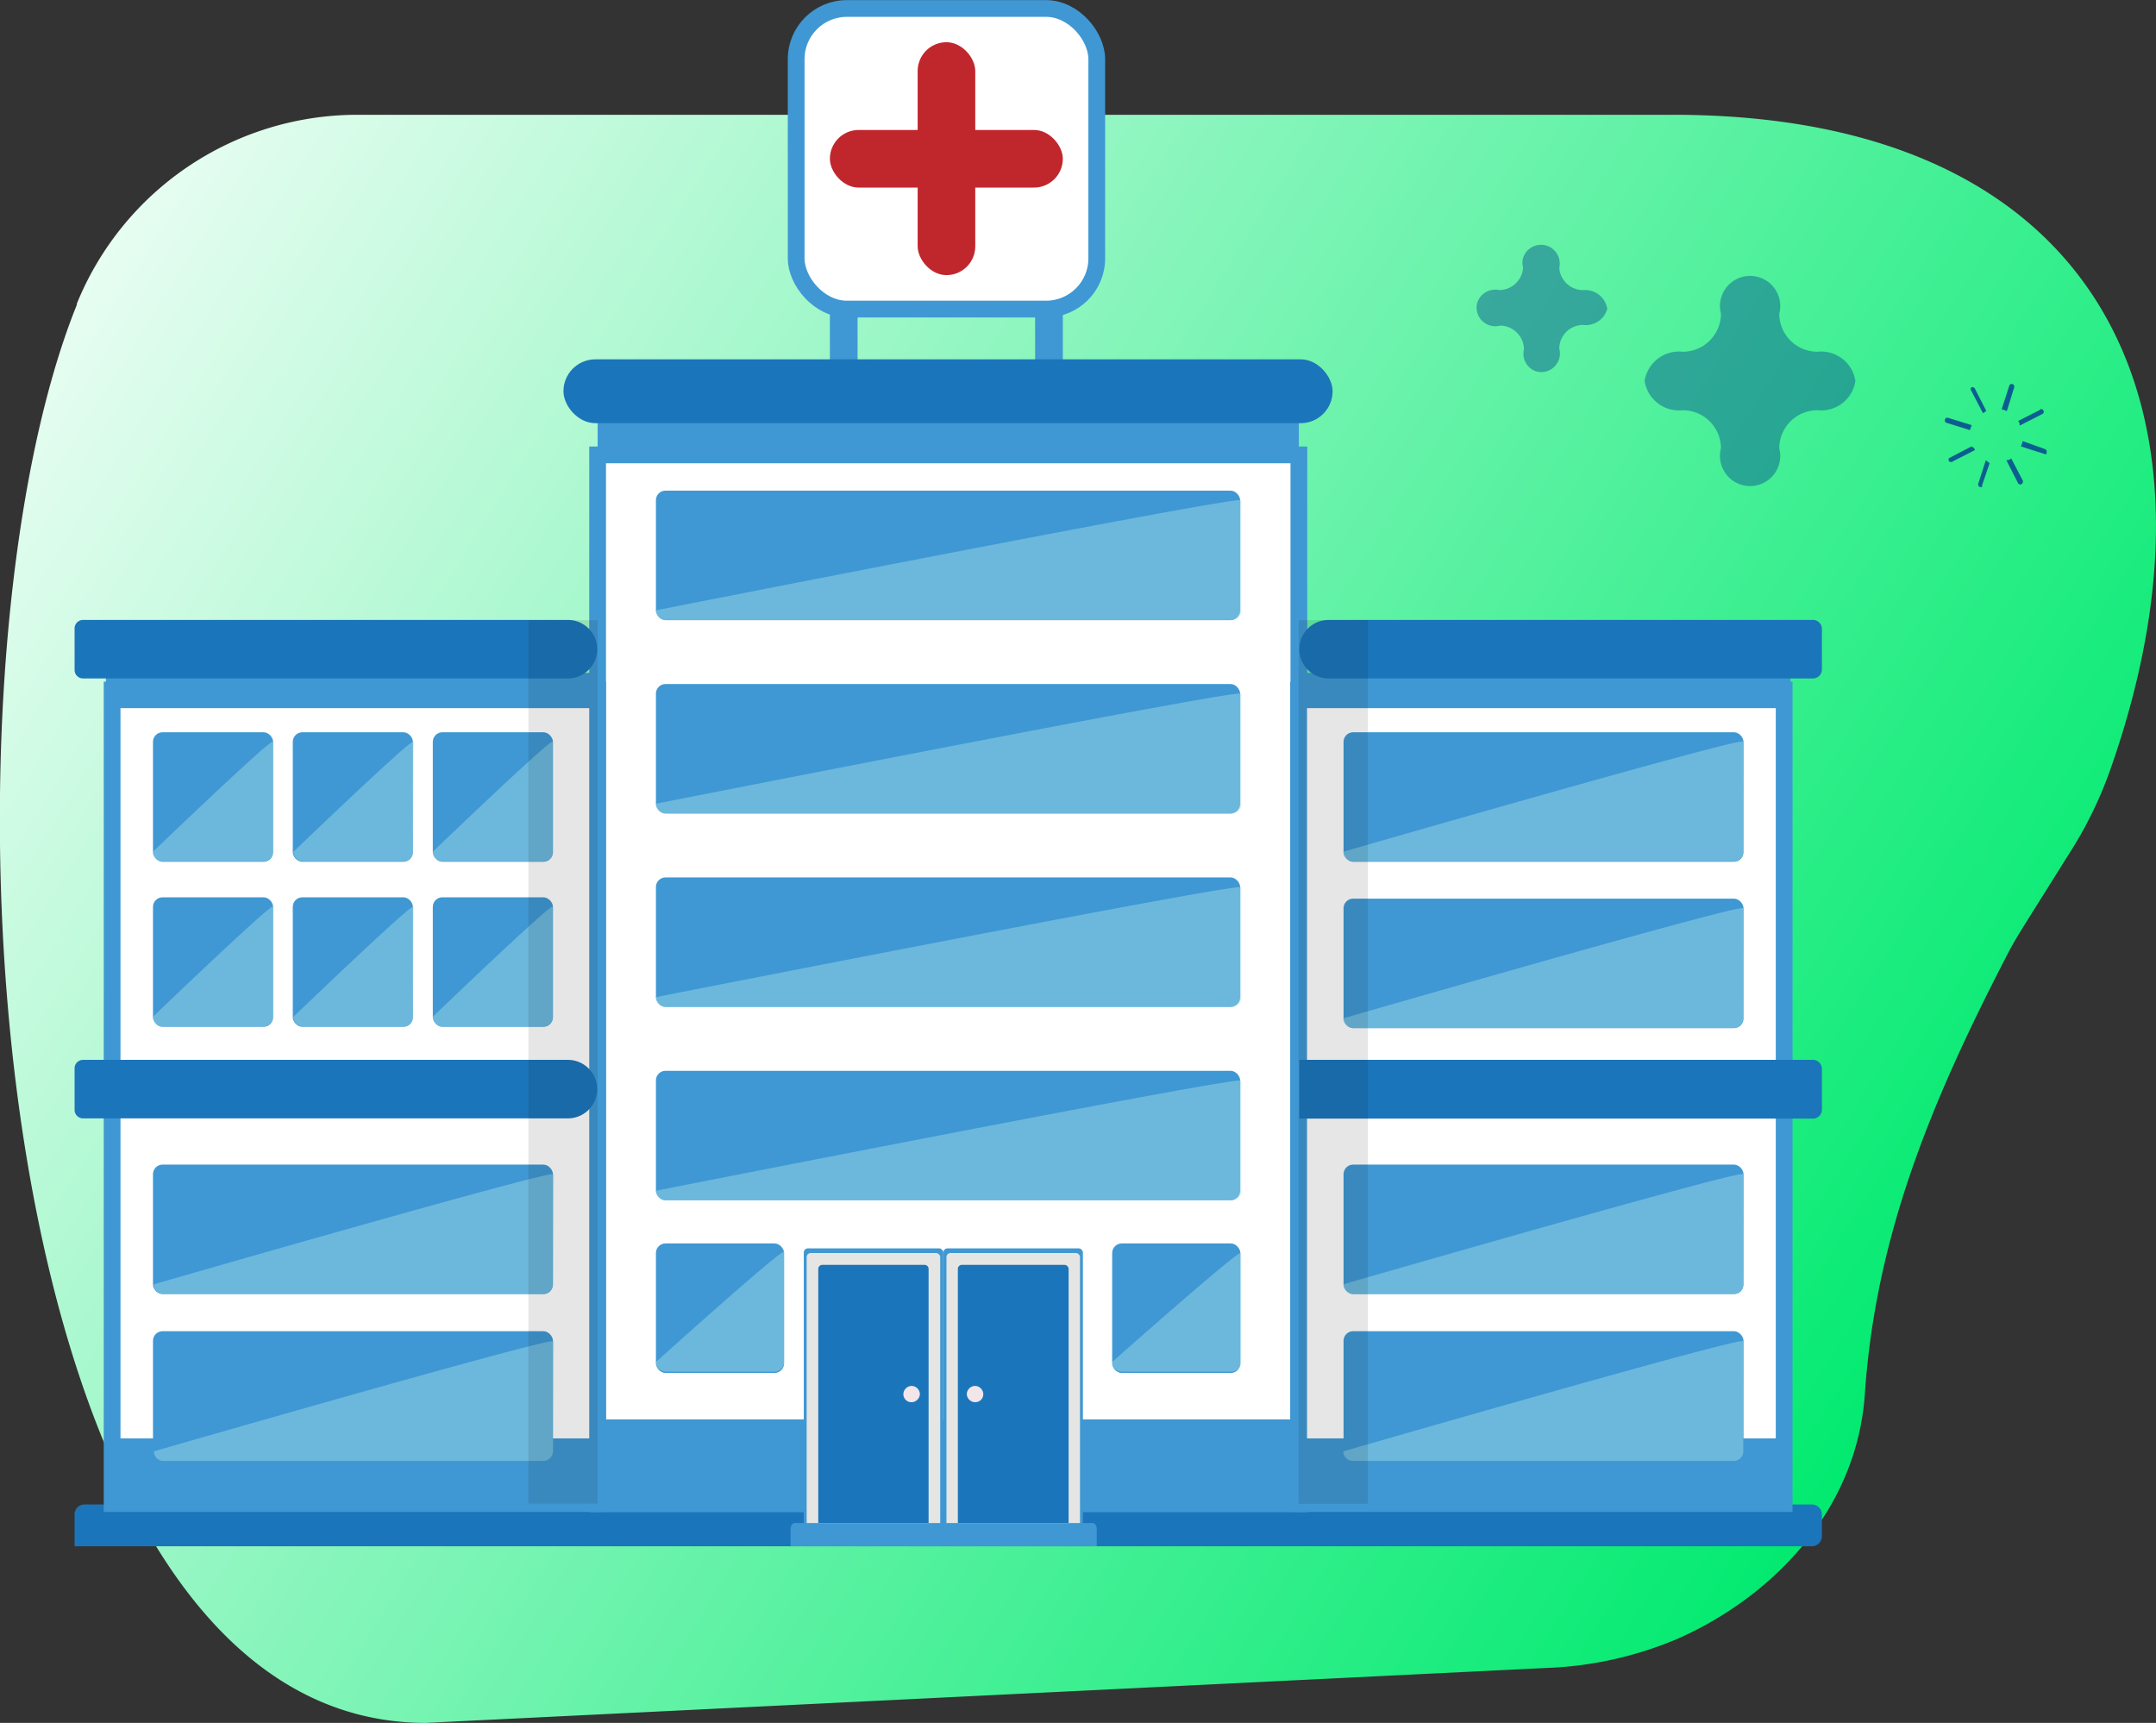 <svg xmlns="http://www.w3.org/2000/svg" xmlns:xlink="http://www.w3.org/1999/xlink" viewBox="0 0 96.54 77.15"><rect x="0" y="0" width="96.54" height="77.15" fill="#333333" stroke="none"/><defs><style>.a{fill:url(#a);}.b{fill:#3f98d3;}.c{fill:#1b75ba;}.d{fill:#fff;stroke:#3f98d3;stroke-miterlimit:10;stroke-width:0.75px;}.e{fill:#e5e5e4;}.f{fill:#f1e6e9;}.g{fill:#9bd9e9;}.g,.j{opacity:0.5;}.g,.i{isolation:isolate;}.h{fill:#c0272d;}.i{opacity:0.1;}.k{fill:#0c5e91;}</style><linearGradient id="a" x1="122.52" y1="1071.41" x2="32.36" y2="1014.86" gradientTransform="translate(-18.72 -1005.78)" gradientUnits="userSpaceOnUse"><stop offset="0" stop-color="#00ea6f"/><stop offset="1" stop-color="#fff"/></linearGradient></defs><path class="a" d="M21.86,15.61A13.56,13.56,0,0,1,34.39,7.15H93.33c19.18,0,25.24,13.14,19.62,29.22A18,18,0,0,1,111.22,40l-2.17,3.46c-.27.44-.53.86-.77,1.34-3.46,6.68-5.89,12.67-6.36,19.68-.37,5.08-4,8.93-8.26,10.86a16.5,16.5,0,0,1-6,1.36L37.49,79.16c-20,0-22.49-46.5-15.63-63.5Z" transform="translate(-18.42 -2.01)"/><rect class="b" x="37.16" y="13.28" width="1.24" height="3.96"/><rect class="b" x="46.35" y="13.28" width="1.24" height="3.96"/><path class="c" d="M100,70.81a.45.45,0,0,1-.46.44H21.76V69.81a.44.44,0,0,1,.45-.43H99.54a.45.45,0,0,1,.46.43Z" transform="translate(-18.42 -2.01)"/><rect class="d" x="26.76" y="20.37" width="31.4" height="46.97"/><rect class="b" x="26.76" y="63.56" width="31.4" height="3.77"/><rect class="d" x="58.15" y="30.9" width="21.74" height="36.43"/><rect class="b" x="58.15" y="64.41" width="21.74" height="2.92"/><rect class="d" x="35.65" y="0.38" width="13.46" height="13.46" rx="2.27"/><rect class="b" x="26.76" y="18.65" width="31.4" height="1.71"/><rect class="b" x="42.24" y="55.9" width="6.25" height="13.06" rx="0.19"/><rect class="e" x="42.38" y="56.11" width="5.98" height="12.64" rx="0.18"/><path class="c" d="M61.31,70.21V58.83a.18.18,0,0,1,.18-.18h4.59a.19.19,0,0,1,.19.18V70.21Z" transform="translate(-18.42 -2.01)"/><path class="f" d="M61.71,64.43a.38.38,0,0,0,.37.37h0a.36.36,0,0,0,.37-.35v0a.38.38,0,0,0-.36-.38h0A.38.38,0,0,0,61.71,64.43Z" transform="translate(-18.42 -2.01)"/><rect class="b" x="35.99" y="55.9" width="6.25" height="13.06" rx="0.19"/><rect class="e" x="36.12" y="56.11" width="5.98" height="12.64" rx="0.18"/><path class="c" d="M60,70.21V58.83a.18.18,0,0,0-.18-.18H55.24a.18.18,0,0,0-.18.18h0V70.21Z" transform="translate(-18.42 -2.01)"/><path class="f" d="M59.61,64.43a.38.38,0,0,1-.37.37h0a.36.36,0,0,1-.37-.35v0a.38.38,0,0,1,.36-.38h0A.38.38,0,0,1,59.61,64.43Z" transform="translate(-18.42 -2.01)"/><path class="b" d="M67.35,70.21H54c-.1,0-.18.12-.18.27v.77H67.53v-.77C67.53,70.33,67.45,70.21,67.35,70.21Z" transform="translate(-18.42 -2.01)"/><rect class="b" x="29.37" y="21.97" width="26.16" height="5.8" rx="0.43"/><path class="g" d="M74,29.34a.44.44,0,0,1-.44.43H48.23a.44.44,0,0,1-.44-.43S74,24.17,74,24.41Z" transform="translate(-18.42 -2.01)"/><rect class="b" x="29.37" y="30.63" width="26.16" height="5.8" rx="0.43"/><path class="g" d="M74,38a.44.44,0,0,1-.44.44H48.23a.44.44,0,0,1-.44-.44S74,32.83,74,33.07Z" transform="translate(-18.42 -2.01)"/><rect class="b" x="29.37" y="39.29" width="26.16" height="5.8" rx="0.43"/><path class="g" d="M74,46.66a.44.44,0,0,1-.44.44H48.23a.44.44,0,0,1-.44-.44S74,41.5,74,41.74Z" transform="translate(-18.42 -2.01)"/><rect class="b" x="29.37" y="47.95" width="26.16" height="5.8" rx="0.43"/><path class="g" d="M74,55.33a.44.44,0,0,1-.44.43H48.23a.44.44,0,0,1-.44-.43S74,50.16,74,50.4Z" transform="translate(-18.42 -2.01)"/><rect class="b" x="29.37" y="55.68" width="5.74" height="5.8" rx="0.43"/><path class="g" d="M53.53,63a.43.43,0,0,1-.43.43H48.23a.44.44,0,0,1-.44-.43s5.74-5.17,5.74-4.93Z" transform="translate(-18.42 -2.01)"/><rect class="b" x="49.8" y="55.68" width="5.74" height="5.8" rx="0.43"/><path class="g" d="M74,63a.44.44,0,0,1-.44.43H68.65a.43.43,0,0,1-.43-.43h0S74,57.87,74,58.11Z" transform="translate(-18.42 -2.01)"/><rect class="b" x="60.16" y="32.79" width="17.91" height="5.8" rx="0.43"/><path class="g" d="M96.48,40.15a.43.43,0,0,1-.43.43H79a.43.43,0,0,1-.43-.43h0s17.9-5.17,17.9-4.93Z" transform="translate(-18.42 -2.01)"/><rect class="b" x="60.16" y="40.24" width="17.91" height="5.8" rx="0.43"/><path class="g" d="M96.48,47.61a.43.43,0,0,1-.43.43H79a.43.43,0,0,1-.43-.43h0s17.9-5.17,17.9-4.93Z" transform="translate(-18.42 -2.01)"/><rect class="b" x="60.16" y="52.15" width="17.91" height="5.8" rx="0.43"/><path class="g" d="M96.48,59.52a.43.43,0,0,1-.43.43H79a.43.43,0,0,1-.43-.43h0s17.9-5.17,17.9-4.93Z" transform="translate(-18.42 -2.01)"/><rect class="b" x="60.16" y="59.61" width="17.91" height="5.8" rx="0.43"/><path class="g" d="M96.48,67a.43.43,0,0,1-.43.43H79a.43.43,0,0,1-.43-.43h0s17.9-5.17,17.9-4.93Z" transform="translate(-18.42 -2.01)"/><rect class="c" x="25.23" y="16.09" width="34.44" height="2.86" rx="1.43"/><rect class="b" x="58.15" y="30.13" width="22.02" height="1.58"/><path class="c" d="M99.6,29.77H77.91a1.31,1.31,0,0,0-1.31,1.31h0a1.31,1.31,0,0,0,1.31,1.31H99.6a.4.4,0,0,0,.4-.4h0V30.17a.4.4,0,0,0-.4-.4Z" transform="translate(-18.42 -2.01)"/><path class="c" d="M99.6,49.47h-23V52.1h23a.4.4,0,0,0,.4-.4h0V49.87A.4.4,0,0,0,99.6,49.47Z" transform="translate(-18.42 -2.01)"/><rect class="h" x="41.09" y="1.89" width="2.58" height="10.43" rx="1.29"/><rect class="h" x="37.16" y="5.82" width="10.43" height="2.58" rx="1.29"/><rect class="i" x="58.15" y="27.77" width="3.1" height="39.57"/><rect class="d" x="5.02" y="30.9" width="21.74" height="36.43"/><rect class="b" x="5.02" y="64.41" width="21.74" height="2.92"/><rect class="b" x="19.38" y="32.79" width="5.38" height="5.8" rx="0.43"/><path class="g" d="M43.18,40.15a.44.44,0,0,1-.44.43H38.23a.43.43,0,0,1-.43-.43h0s5.38-5.17,5.38-4.93Z" transform="translate(-18.42 -2.01)"/><rect class="b" x="13.11" y="32.79" width="5.38" height="5.8" rx="0.43"/><path class="g" d="M36.91,40.15a.43.43,0,0,1-.43.43H32a.44.44,0,0,1-.44-.43s5.38-5.17,5.38-4.93Z" transform="translate(-18.42 -2.01)"/><rect class="b" x="6.85" y="32.79" width="5.38" height="5.8" rx="0.43"/><path class="g" d="M30.65,40.15a.44.44,0,0,1-.44.43H25.7a.43.43,0,0,1-.43-.43h0s5.38-5.17,5.38-4.93Z" transform="translate(-18.42 -2.01)"/><rect class="b" x="19.38" y="40.18" width="5.38" height="5.8" rx="0.43"/><path class="g" d="M43.18,47.54a.44.44,0,0,1-.44.43H38.23a.43.43,0,0,1-.43-.43h0s5.38-5.17,5.38-4.93Z" transform="translate(-18.42 -2.01)"/><rect class="b" x="13.11" y="40.18" width="5.38" height="5.8" rx="0.43"/><path class="g" d="M36.91,47.54a.43.43,0,0,1-.43.43H32a.44.44,0,0,1-.44-.43s5.38-5.17,5.38-4.93Z" transform="translate(-18.42 -2.01)"/><rect class="b" x="6.85" y="40.18" width="5.38" height="5.8" rx="0.43"/><path class="g" d="M30.65,47.54a.44.44,0,0,1-.44.43H25.7a.43.43,0,0,1-.43-.43h0s5.38-5.17,5.38-4.93Z" transform="translate(-18.42 -2.01)"/><rect class="b" x="6.85" y="52.15" width="17.91" height="5.8" rx="0.43"/><path class="g" d="M43.18,59.52a.44.44,0,0,1-.44.43h-17a.43.43,0,0,1-.43-.43h0s17.91-5.17,17.91-4.93Z" transform="translate(-18.42 -2.01)"/><rect class="b" x="6.85" y="59.61" width="17.91" height="5.8" rx="0.43"/><path class="g" d="M43.18,67a.44.44,0,0,1-.44.43h-17a.43.43,0,0,1-.43-.43h0s17.91-5.17,17.91-4.93Z" transform="translate(-18.42 -2.01)"/><rect class="b" x="4.74" y="30.13" width="22.02" height="1.58"/><path class="c" d="M22.16,29.77H43.85a1.31,1.31,0,0,1,1.31,1.31h0a1.31,1.31,0,0,1-1.31,1.31H22.16a.38.38,0,0,1-.4-.38V30.17a.38.38,0,0,1,.38-.4Z" transform="translate(-18.42 -2.01)"/><path class="c" d="M22.16,49.47H43.85a1.31,1.31,0,0,1,1.31,1.31h0a1.31,1.31,0,0,1-1.31,1.31H22.16a.38.38,0,0,1-.4-.38V49.87a.38.38,0,0,1,.38-.4Z" transform="translate(-18.42 -2.01)"/><polyline class="i" points="26.76 27.77 23.66 27.77 23.66 67.33 26.76 67.33"/><g class="j"><path class="k" d="M101.5,19.07a1.55,1.55,0,0,0-1.7-1.31,1.71,1.71,0,0,1-1.71-1.7,1.35,1.35,0,1,0-2.61,0,1.71,1.71,0,0,1-1.71,1.7,1.56,1.56,0,0,0-1.71,1.31,1.56,1.56,0,0,0,1.71,1.31,1.71,1.71,0,0,1,1.71,1.7,1.35,1.35,0,1,0,2.61,0,1.71,1.71,0,0,1,1.71-1.7A1.55,1.55,0,0,0,101.5,19.07Z" transform="translate(-18.42 -2.01)"/></g><g class="j"><path class="k" d="M90.39,15.84A1,1,0,0,0,89.33,15a1.07,1.07,0,0,1-1.09-1h0a.84.84,0,0,0-1.62-.44.82.82,0,0,0,0,.44A1.08,1.08,0,0,1,85.56,15a.85.85,0,0,0-1,.59.84.84,0,0,0,.59,1,.86.86,0,0,0,.45,0,1.08,1.08,0,0,1,1.06,1.06.83.83,0,0,0,.58,1,.84.84,0,0,0,1-.59.82.82,0,0,0,0-.44,1.07,1.07,0,0,1,1.06-1.06A1,1,0,0,0,90.39,15.84Z" transform="translate(-18.42 -2.01)"/></g><path class="k" d="M108.26,22.62l.51,1a.12.12,0,0,0,.15.08.14.14,0,0,0,.08-.16l0,0-.52-1-.1.06Z" transform="translate(-18.42 -2.01)"/><path class="k" d="M107.36,20.41l-.51-1a.12.12,0,0,0-.16-.05.11.11,0,0,0,0,.15l.52,1,.1-.06Z" transform="translate(-18.42 -2.01)"/><path class="k" d="M106.7,22l-1,.52a.11.11,0,0,0,0,.15.12.12,0,0,0,.16,0l1-.51-.06-.1Z" transform="translate(-18.42 -2.01)"/><path class="k" d="M109.79,20.35l-1,.51.06.1v.11l1-.51a.12.12,0,0,0,.08-.15.14.14,0,0,0-.16-.08l0,0Z" transform="translate(-18.42 -2.01)"/><path class="k" d="M107.34,22.62,107,23.67a.12.12,0,0,0,.08.15h.09a.09.09,0,0,0,0-.07l.34-1Z" transform="translate(-18.42 -2.01)"/><path class="k" d="M108.28,20.42l.33-1.06a.12.12,0,0,0-.08-.15h0a.11.11,0,0,0-.14.07h0l-.34,1.06A.88.88,0,0,1,108.28,20.42Z" transform="translate(-18.42 -2.01)"/><path class="k" d="M108.91,22l1.06.34a.14.14,0,0,0,.09,0v-.07a.12.12,0,0,0-.07-.15l-1-.36A1.17,1.17,0,0,1,108.91,22Z" transform="translate(-18.42 -2.01)"/><path class="k" d="M106.71,21.05l-1.06-.33a.11.11,0,0,0-.14.07h0a.12.12,0,0,0,.06.15h0l1.06.33A1.87,1.87,0,0,1,106.71,21.05Z" transform="translate(-18.42 -2.01)"/></svg>